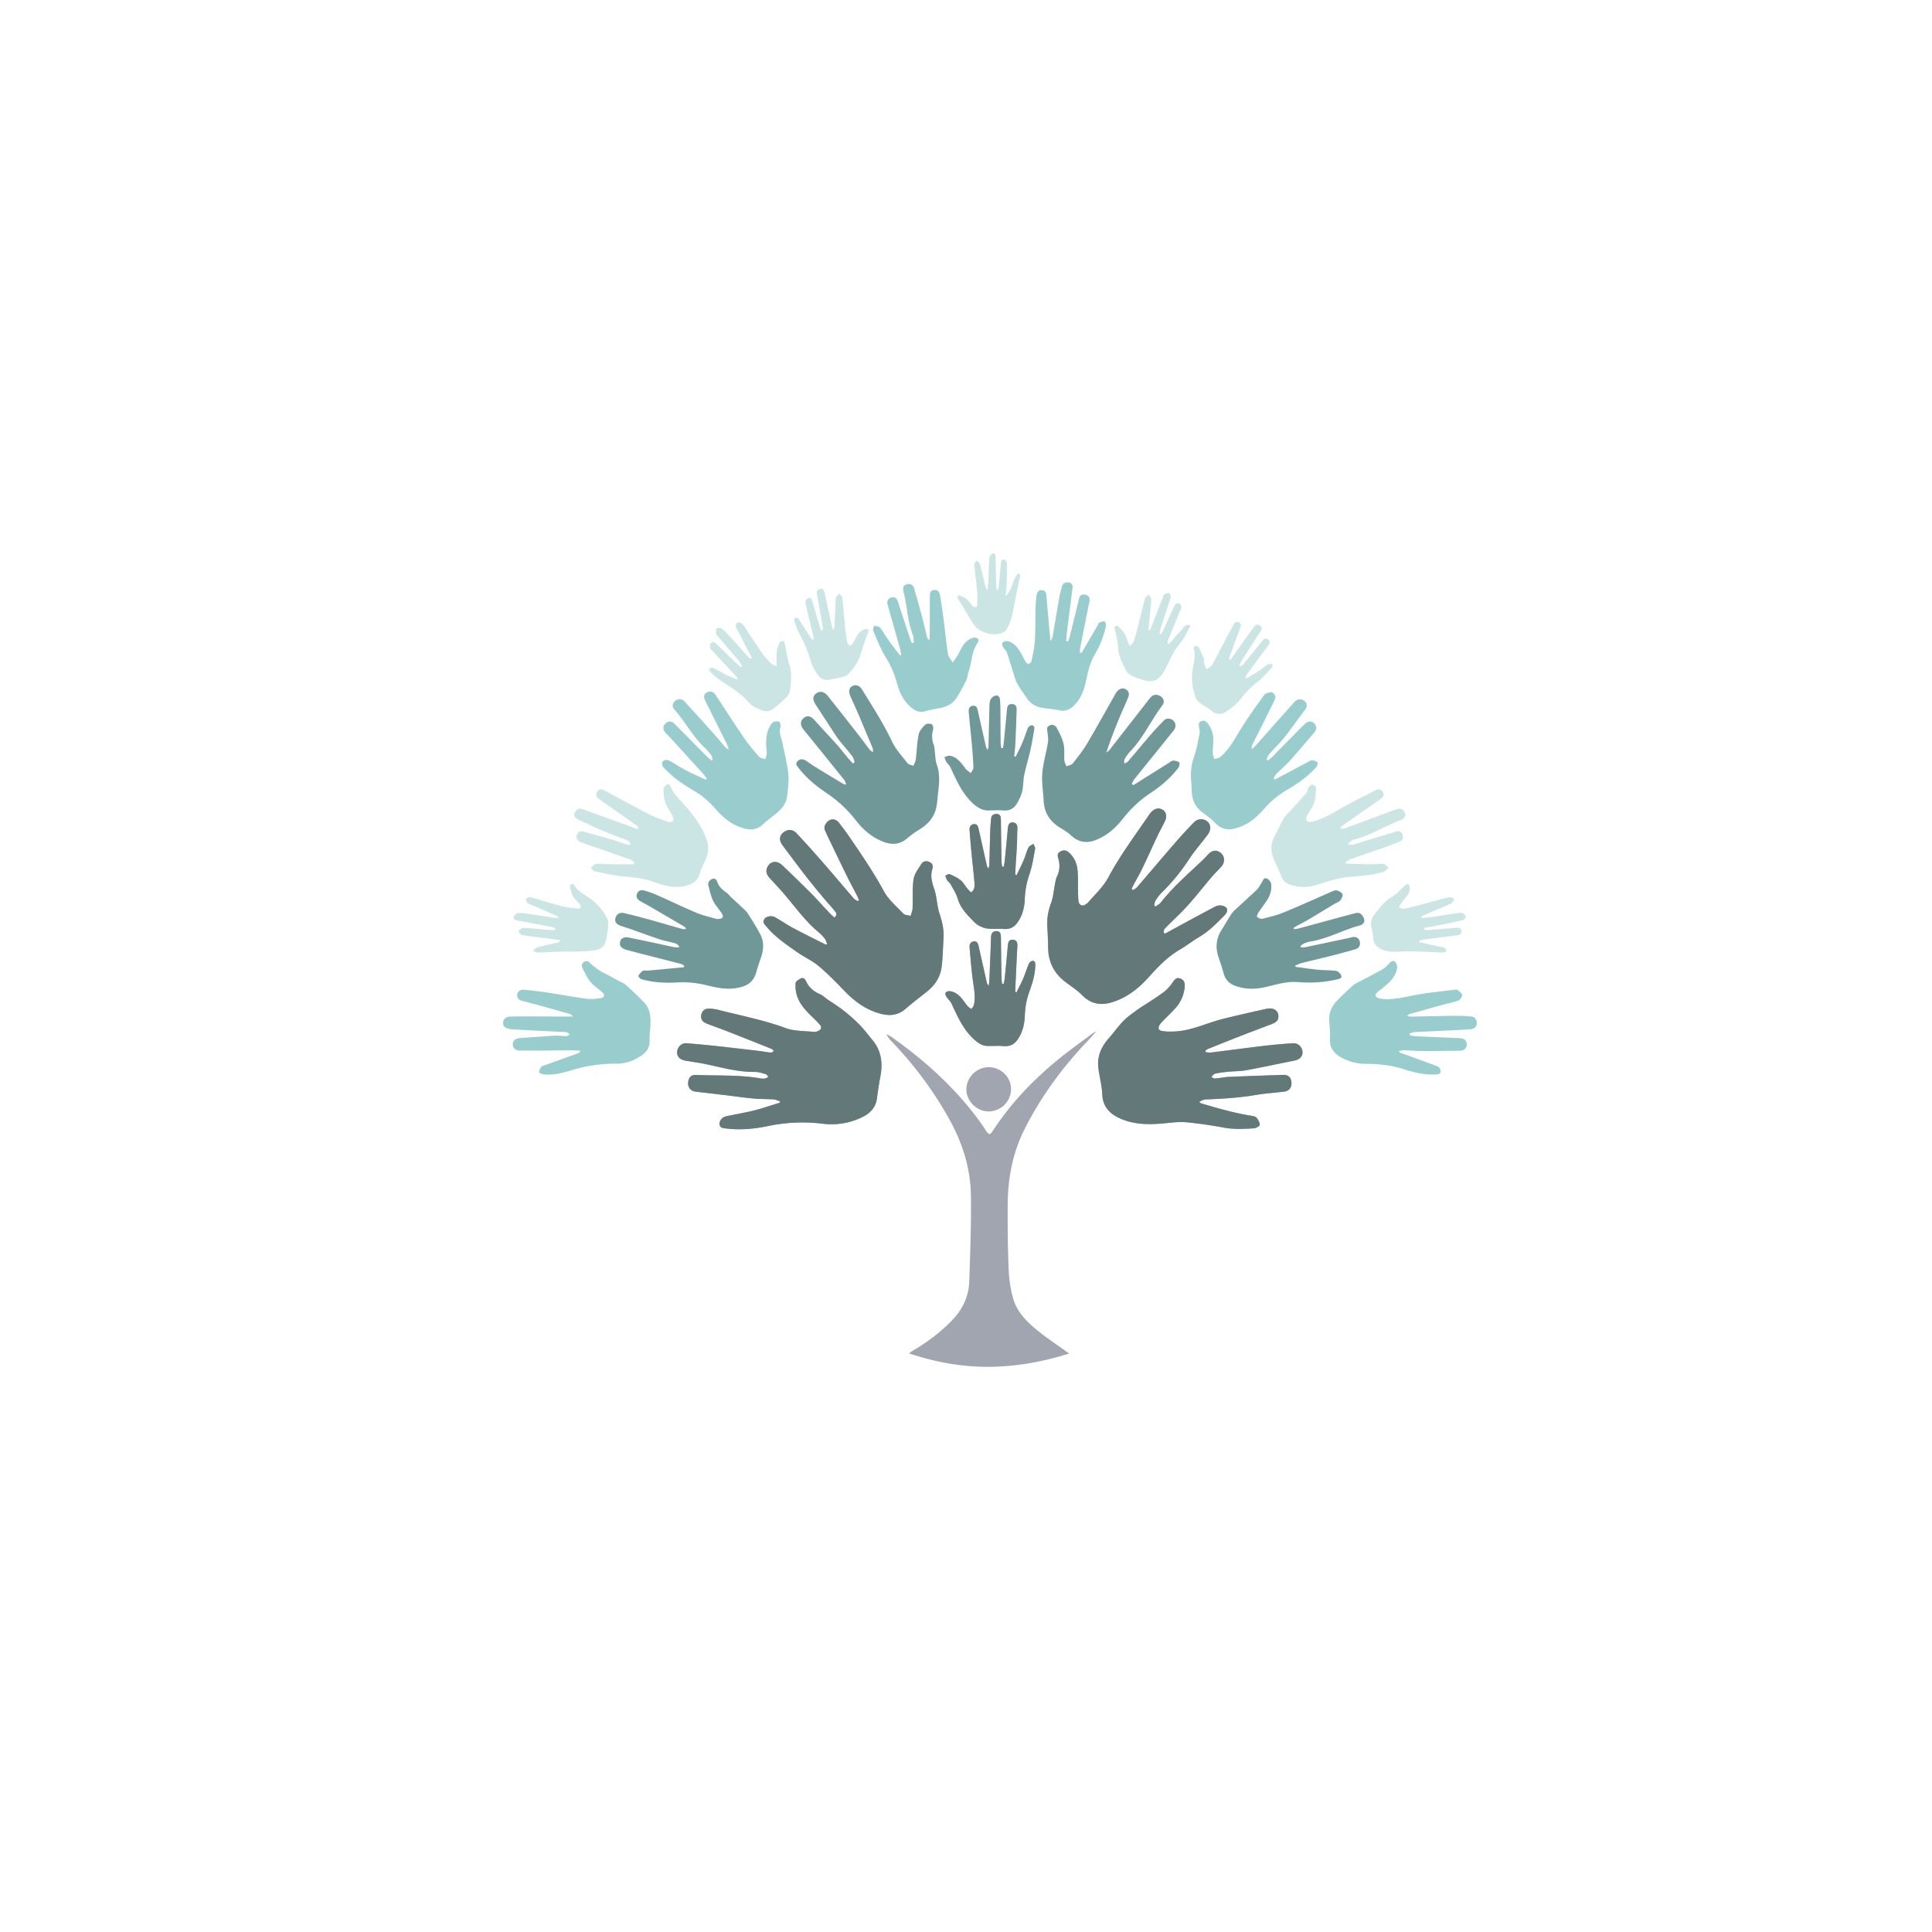 <svg xmlns="http://www.w3.org/2000/svg" width="192" height="192" fill="none">
  <rect width="100%" height="100%" fill="#fff" />
  <path fill="#A0A5AF" fill-rule="evenodd"
    d="M108.697 102.783c-.198.225-.396.45-.603.665-2.505 2.613-4.618 5.498-6.257 8.733-1.205 2.377-1.674 4.906-1.693 7.531-.015 2.142.003 4.286.097 6.425.044 1.017.184 2.059.483 3.028.408 1.318 1.409 2.274 2.461 3.119.673.54 1.382 1.038 2.1 1.542.322.226.645.453.968.686-2.555.803-5.187 1.296-7.9 1.32-2.724.025-5.365-.449-8.026-1.336l.143-.102a2.86 2.86 0 0 1 .223-.151c1.411-.827 2.708-1.794 3.86-2.964 1.098-1.114 1.724-2.424 1.773-3.968l.031-.945c.084-2.539.168-5.08.129-7.618-.043-2.82-.936-5.433-2.345-7.878a37.333 37.333 0 0 0-5.443-7.28 3.88 3.88 0 0 1-.618-.802c.047.022.096.042.145.062.103.042.207.085.296.148 1.857 1.31 3.625 2.727 5.25 4.321 1.586 1.553 3.027 3.221 4.24 5.08.261.398.382.4.641.001 1.823-2.804 4.116-5.18 6.707-7.274.743-.6 1.514-1.167 2.284-1.733.298-.22.597-.44.894-.661.092-.068.194-.123.295-.177.043-.023.086-.045.128-.069l-.263.297Zm-8.22 5.461c-.006 1.223-1.017 2.215-2.252 2.21-1.146-.004-2.171-1.013-2.188-2.151-.018-1.212 1.004-2.248 2.217-2.247 1.225 0 2.228.987 2.223 2.188Z"
    clip-rule="evenodd" />
  <path fill="#56595B" fill-rule="evenodd"
    d="M102.428 95.562c-.107.07-.184.212-.234.336-.184.461-.333.937-.529 1.392-.195.453-.43.888-.648 1.33a6.14 6.14 0 0 0-.114-.033c0-.135-.006-.27.001-.405.064-1.38.126-2.762.2-4.142.019-.34-.048-.616-.433-.652-.372-.034-.48.223-.509.543-.101 1.105-.206 2.21-.315 3.315-.018.18-.07.356-.106.533l-.154-.01c-.02-.185-.056-.369-.059-.553a709.291 709.291 0 0 1-.058-4.1c-.004-.318-.081-.591-.46-.582-.359.01-.51.233-.521.594-.048 1.44-.11 2.879-.17 4.317-.006.142-.032.283-.064.546-.108-.176-.162-.228-.175-.29-.279-1.228-.553-2.459-.828-3.689-.061-.272-.172-.51-.506-.453-.308.051-.414.305-.391.577.092 1.078.176 2.158.318 3.23.11.833.298 1.657.113 2.497-.032.149-.158.278-.241.416-.13-.098-.282-.177-.386-.297-.23-.27-.42-.576-.657-.84-.32-.357-.708-.63-1.211-.642-.116-.003-.307.096-.333.185-.033.116.041.285.116.401.143.22.364.398.474.63.605 1.27 1.151 2.57 2.222 3.549.386.353.791.664 1.339.679.541.015 1.087-.034 1.625.016.669.061 1.117-.208 1.465-.749.455-.708.621-1.492.647-2.312.028-.817.177-1.6.459-2.372.316-.865.58-1.753.585-2.69.002-.315-.205-.443-.462-.275Zm-7.965-7.7c.256.474.565.938.712 1.447.285.987.997 1.653 1.662 2.341.294.305.757.527 1.179.612.533.108 1.105.003 1.655.056.598.057 1.056-.11 1.415-.596.539-.73.729-1.565.76-2.445.031-.845.203-1.647.477-2.453.272-.798.393-1.648.547-2.481.027-.147-.111-.324-.174-.487-.166.122-.406.21-.488.375-.194.392-.294.828-.467 1.231-.22.51-.473 1.004-.712 1.505a3.156 3.156 0 0 0-.125-.028c0-.132-.008-.265 0-.396.053-.882.116-1.762.161-2.643.026-.499.007-1 .043-1.498.024-.349-.064-.622-.428-.666-.354-.042-.487.208-.517.537-.1 1.105-.206 2.21-.317 3.315-.019.183-.067.364-.1.545a11.023 11.023 0 0 1-.156-.006c-.022-.18-.057-.36-.061-.542a995.075 995.075 0 0 1-.065-4.226c-.004-.294-.162-.474-.438-.475-.275-.002-.499.139-.527.451-.038.398-.076.796-.09 1.193-.036 1.141-.058 2.283-.09 3.424-.004.09-.042.18-.094.39-.09-.18-.134-.237-.149-.3-.277-1.23-.552-2.46-.827-3.69-.056-.253-.164-.485-.467-.452-.33.037-.447.298-.427.591.063.881.143 1.761.227 2.64.085.889.2 1.776.263 2.667.023.31.01.66-.362.885-.13-.141-.26-.27-.373-.41-.216-.265-.382-.588-.642-.794-.323-.257-.71-.443-1.093-.608-.103-.045-.287.097-.435.152.063.155.105.323.192.462.089.14.253.234.33.378Zm-9.05 13.967a16.525 16.525 0 0 0-1.59-1.41c-.511-.403-1.072-.742-1.609-1.113-.235-.162-.442-.383-.698-.49-.635-.266-1.117-.665-1.407-1.295-.1-.216-.274-.418-.535-.281-.203.104-.493.29-.506.46-.034.408.008.848.132 1.24.301.957 1.016 1.631 1.714 2.309.204.197.407.4.585.62.205.256.084.458-.174.578a.9.9 0 0 1-.453.1c-.933-.102-1.927-.058-2.785-.374-2.2-.81-4.487-1.248-6.742-1.823a4.28 4.28 0 0 0-.845-.114c-.4-.018-.695.165-.799.563-.103.394.064.73.474.897.724.293 1.465.544 2.192.829a515.15 515.15 0 0 1 4.312 1.712c.09.037.153.143.229.216-.102.054-.21.16-.305.151-.383-.034-.76-.113-1.142-.158-1.33-.158-2.66-.317-3.993-.461a109.726 109.726 0 0 0-3.237-.309c-.495-.038-.898.36-.94.854-.036.43.264.775.77.865.757.135 1.52.233 2.271.397 1.543.336 3.07.754 4.672.733.362-.004.73.119 1.084.221.11.031.188.183.28.28-.116.053-.227.132-.348.154a1.257 1.257 0 0 1-.428-.006c-2.137-.381-4.303-.252-6.456-.349-.424-.019-.686.249-.741.67-.073.566.218.934.787.999.92.106 1.841.214 2.762.324.99.119 1.977.262 2.97.355.654.062 1.316.039 1.972.085.214.015.424.13.636.2l-.059.137c-.836.256-1.664.546-2.512.758-.937.234-1.894.389-2.837.596-.359.079-.65.473-.61.777.057.412.405.39.691.425 1.388.171 2.783.033 4.125-.243a16.578 16.578 0 0 1 5.439-.233 6.992 6.992 0 0 0 3.682-.537c.896-.385 1.577-.956 1.713-2.002.093-.718.199-1.435.335-2.145.253-1.323.111-2.55-.778-3.623-.427-.518-.83-1.061-1.297-1.539Zm43.065 1.849c-.94.062-1.879.141-2.814.252-1.783.21-3.561.451-5.344.67-.164.021-.337-.026-.507-.041-.004-.051-.007-.101-.012-.151.077-.055.147-.126.232-.16 1.119-.45 2.239-.9 3.362-1.338.98-.382 1.967-.746 2.948-1.124.337-.131.668-.276.7-.714.045-.615-.448-.978-1.184-.816-1.429.313-2.856.639-4.277.989-1.625.4-3.148 1.191-4.857 1.262-.421.018-.856.024-1.267-.055-.347-.067-.403-.317-.208-.614.078-.118.175-.227.274-.328.437-.451.895-.882 1.313-1.349.539-.6.832-1.325.901-2.125.029-.338-.068-.663-.445-.793-.402-.138-.575.123-.776.414a3.924 3.924 0 0 1-.781.866c-.489.387-1.023.716-1.543 1.064-.401.268-.822.509-1.211.794-.467.344-.951.681-1.352 1.094-.517.531-.944 1.148-1.437 1.703-.746.839-1.169 1.794-1.042 2.925.098.873.352 1.735.386 2.607.053 1.345.806 2.045 1.952 2.515 1.429.584 2.899.539 4.388.393.667-.064 1.348-.152 2.009-.089 1.26.121 2.516.306 3.76.535.984.182 1.962.13 2.941.07.218-.013.574-.191.598-.337.036-.213-.139-.491-.287-.695-.084-.117-.29-.178-.451-.203-1.689-.262-3.327-.732-4.963-1.214-.087-.026-.17-.066-.255-.099l-.016-.113c.186-.073.371-.203.56-.21 1.655-.065 3.305-.155 4.944-.433.956-.163 1.927-.228 2.89-.344.503-.06.769-.402.736-.92-.031-.482-.318-.761-.806-.745-1.814.06-3.629.121-5.443.201-.439.02-.874.125-1.313.158-.133.011-.273-.084-.408-.131.12-.118.224-.31.365-.343.428-.098.87-.152 1.309-.196.597-.06 1.205-.043 1.792-.15 1.608-.296 3.206-.641 4.809-.962.536-.107.836-.438.788-.889-.054-.498-.441-.865-.958-.831Zm-17.952-4.08c1.504-.461 2.66-1.402 3.681-2.542.917-1.024 1.868-2.003 3.077-2.703.638-.37 1.22-.84 1.857-1.214.988-.578 1.775-1.379 2.56-2.187.42-.433.319-.831-.267-.956a1.098 1.098 0 0 0-.685.105c-1.659.877-3.305 1.778-4.955 2.67-.019.01-.054-.01-.098-.018-.148-.318.097-.5.273-.68.687-.706 1.421-1.37 2.078-2.101.812-.903 1.557-1.863 2.344-2.788.313-.37.668-.704.991-1.066.372-.416.344-1-.045-1.338-.409-.354-.862-.306-1.276.134-.196.208-.39.418-.598.615-1.421 1.344-2.903 2.627-4.118 4.175-.126.16-.335.256-.507.382l-.134-.094c.041-.165.043-.354.129-.491.174-.276.367-.55.599-.777a19.378 19.378 0 0 0 2.712-3.3c.571-.884 1.292-1.67 1.91-2.526.15-.206.259-.535.211-.773-.14-.713-1.057-.954-1.585-.422a42.24 42.24 0 0 0-1.861 2.014c-1.292 1.487-2.562 2.993-3.849 4.486-.096.111-.253.172-.38.255a8.971 8.971 0 0 1-.128-.126c.07-.146.134-.294.21-.437.286-.539.597-1.066.862-1.616.516-1.074 1.001-2.162 1.511-3.24.232-.489.5-.96.734-1.448.205-.428.119-.873-.184-1.083-.374-.261-.797-.201-1.156.166a1.48 1.48 0 0 0-.167.196c-1.42 2.082-2.937 4.096-4.13 6.333-.473.886-1.253 1.615-1.924 2.387-.218.25-.59.55-.884.297-.192-.164-.177-.613-.191-.937-.034-.85.026-1.71-.068-2.554a2.6 2.6 0 0 0-.886-1.709c-.258-.221-.544-.219-.834-.051-.281.162-.27.396-.186.668a2.416 2.416 0 0 1-.138 1.824c-.103.212-.138.46-.185.695-.125.626-.159 1.283-.378 1.873-.273.737-.426 1.469-.391 2.247.032.741.078 1.482.086 2.224.014 1.44.591 2.58 1.746 3.443.559.418 1.154.808 1.642 1.3.867.874 1.832 1.038 2.975.688Zm-17.168-8.84c.256.784.454 1.555.41 2.378-.054.969-.071 1.942-.183 2.904-.116 1.002-.627 1.822-1.412 2.46-.73.593-1.487 1.156-2.197 1.772-.78.676-1.649.705-2.572.444-1.374-.388-2.474-1.198-3.455-2.211-.833-.86-1.67-1.729-2.586-2.496-.66-.552-1.477-.912-2.184-1.414-1.046-.741-2.12-1.455-2.957-2.45-.202-.24-.484-.45-.263-.807.179-.291.75-.375 1.09-.173.613.364 1.208.76 1.836 1.095 1.051.56 2.122 1.082 3.185 1.62l.127-.058c-.067-.169-.101-.362-.206-.503a3.56 3.56 0 0 0-.585-.626c-1.405-1.156-2.434-2.647-3.614-4.003-.43-.495-.887-.97-1.325-1.459-.29-.322-.407-.688-.187-1.093.187-.345.49-.537.884-.467.194.036.401.15.546.287a152.2 152.2 0 0 1 2.888 2.81c.613.617 1.186 1.273 1.783 1.907.17.181.358.345.534.512.31-.242.199-.463.056-.638-.388-.474-.806-.924-1.197-1.395a84.088 84.088 0 0 1-1.723-2.124c-.708-.912-1.394-1.842-2.09-2.764-.068-.091-.137-.183-.204-.275-.336-.466-.32-.896.045-1.221.414-.37.965-.385 1.346.023.858.92 1.702 1.852 2.529 2.799 1.07 1.227 2.116 2.475 3.18 3.707.099.113.258.173.389.258l.117-.094c-.058-.143-.105-.29-.176-.427-.336-.656-.692-1.304-1.017-1.966a356.326 356.326 0 0 1-2.038-4.224c-.107-.225-.24-.507-.186-.718.061-.24.279-.508.502-.622.304-.155.664-.062.892.22.367.455.718.925 1.048 1.407 1.205 1.764 2.412 3.52 3.434 5.407.463.853 1.263 1.533 1.951 2.252.153.16.478.156.724.228.067-.25.184-.496.195-.746.04-.964-.042-1.942.098-2.888.08-.539.469-1.047.78-1.53.164-.255.46-.346.798-.19.338.16.378.413.285.708-.23.724-.012 1.371.215 2.06.245.748.246 1.576.49 2.325Z"
    clip-rule="evenodd" />
  <path fill="#719898" fill-opacity=".5" fill-rule="evenodd"
    d="M102.428 95.562c-.107.07-.184.212-.234.336-.184.461-.333.937-.529 1.392-.195.453-.43.888-.648 1.33a6.14 6.14 0 0 0-.114-.033c0-.135-.006-.27.001-.405.064-1.38.126-2.762.2-4.142.019-.34-.048-.616-.433-.652-.372-.034-.48.223-.509.543-.101 1.105-.206 2.21-.315 3.315-.018.18-.07.356-.106.533l-.154-.01c-.02-.185-.056-.369-.059-.553a709.291 709.291 0 0 1-.058-4.1c-.004-.318-.081-.591-.46-.582-.359.01-.51.233-.521.594-.048 1.44-.11 2.879-.17 4.317-.006.142-.032.283-.064.546-.108-.176-.162-.228-.175-.29-.279-1.228-.553-2.459-.828-3.689-.061-.272-.172-.51-.506-.453-.308.051-.414.305-.391.577.092 1.078.176 2.158.318 3.23.11.833.298 1.657.113 2.497-.032.149-.158.278-.241.416-.13-.098-.282-.177-.386-.297-.23-.27-.42-.576-.657-.84-.32-.357-.708-.63-1.211-.642-.116-.003-.307.096-.333.185-.033.116.041.285.116.401.143.22.364.398.474.63.605 1.27 1.151 2.57 2.222 3.549.386.353.791.664 1.339.679.541.015 1.087-.034 1.625.016.669.061 1.117-.208 1.465-.749.455-.708.621-1.492.647-2.312.028-.817.177-1.6.459-2.372.316-.865.58-1.753.585-2.69.002-.315-.205-.443-.462-.275Zm-7.965-7.7c.256.474.565.938.712 1.447.285.987.997 1.653 1.662 2.341.294.305.757.527 1.179.612.533.108 1.105.003 1.655.056.598.057 1.056-.11 1.415-.596.539-.73.729-1.565.76-2.445.031-.845.203-1.647.477-2.453.272-.798.393-1.648.547-2.481.027-.147-.111-.324-.174-.487-.166.122-.406.21-.488.375-.194.392-.294.828-.467 1.231-.22.51-.473 1.004-.712 1.505a3.156 3.156 0 0 0-.125-.028c0-.132-.008-.265 0-.396.053-.882.116-1.762.161-2.643.026-.499.007-1 .043-1.498.024-.349-.064-.622-.428-.666-.354-.042-.487.208-.517.537-.1 1.105-.206 2.21-.317 3.315-.019.183-.067.364-.1.545a11.023 11.023 0 0 1-.156-.006c-.022-.18-.057-.36-.061-.542a995.075 995.075 0 0 1-.065-4.226c-.004-.294-.162-.474-.438-.475-.275-.002-.499.139-.527.451-.038.398-.076.796-.09 1.193-.036 1.141-.058 2.283-.09 3.424-.004.09-.042.18-.094.39-.09-.18-.134-.237-.149-.3-.277-1.23-.552-2.46-.827-3.69-.056-.253-.164-.485-.467-.452-.33.037-.447.298-.427.591.063.881.143 1.761.227 2.64.085.889.2 1.776.263 2.667.023.31.01.66-.362.885-.13-.141-.26-.27-.373-.41-.216-.265-.382-.588-.642-.794-.323-.257-.71-.443-1.093-.608-.103-.045-.287.097-.435.152.063.155.105.323.192.462.089.14.253.234.33.378Zm-9.05 13.967a16.525 16.525 0 0 0-1.59-1.41c-.511-.403-1.072-.742-1.609-1.113-.235-.162-.442-.383-.698-.49-.635-.266-1.117-.665-1.407-1.295-.1-.216-.274-.418-.535-.281-.203.104-.493.29-.506.46-.034.408.008.848.132 1.24.301.957 1.016 1.631 1.714 2.309.204.197.407.4.585.62.205.256.084.458-.174.578a.9.9 0 0 1-.453.1c-.933-.102-1.927-.058-2.785-.374-2.2-.81-4.487-1.248-6.742-1.823a4.28 4.28 0 0 0-.845-.114c-.4-.018-.695.165-.799.563-.103.394.064.73.474.897.724.293 1.465.544 2.192.829a515.15 515.15 0 0 1 4.312 1.712c.09.037.153.143.229.216-.102.054-.21.16-.305.151-.383-.034-.76-.113-1.142-.158-1.33-.158-2.66-.317-3.993-.461a109.726 109.726 0 0 0-3.237-.309c-.495-.038-.898.36-.94.854-.036.43.264.775.77.865.757.135 1.52.233 2.271.397 1.543.336 3.07.754 4.672.733.362-.004.73.119 1.084.221.11.031.188.183.28.28-.116.053-.227.132-.348.154a1.257 1.257 0 0 1-.428-.006c-2.137-.381-4.303-.252-6.456-.349-.424-.019-.686.249-.741.67-.073.566.218.934.787.999.92.106 1.841.214 2.762.324.99.119 1.977.262 2.97.355.654.062 1.316.039 1.972.085.214.015.424.13.636.2l-.059.137c-.836.256-1.664.546-2.512.758-.937.234-1.894.389-2.837.596-.359.079-.65.473-.61.777.057.412.405.39.691.425 1.388.171 2.783.033 4.125-.243a16.578 16.578 0 0 1 5.439-.233 6.992 6.992 0 0 0 3.682-.537c.896-.385 1.577-.956 1.713-2.002.093-.718.199-1.435.335-2.145.253-1.323.111-2.55-.778-3.623-.427-.518-.83-1.061-1.297-1.539Zm43.065 1.849c-.94.062-1.879.141-2.814.252-1.783.21-3.561.451-5.344.67-.164.021-.337-.026-.507-.041-.004-.051-.007-.101-.012-.151.077-.055.147-.126.232-.16 1.119-.45 2.239-.9 3.362-1.338.98-.382 1.967-.746 2.948-1.124.337-.131.668-.276.7-.714.045-.615-.448-.978-1.184-.816-1.429.313-2.856.639-4.277.989-1.625.4-3.148 1.191-4.857 1.262-.421.018-.856.024-1.267-.055-.347-.067-.403-.317-.208-.614.078-.118.175-.227.274-.328.437-.451.895-.882 1.313-1.349.539-.6.832-1.325.901-2.125.029-.338-.068-.663-.445-.793-.402-.138-.575.123-.776.414a3.924 3.924 0 0 1-.781.866c-.489.387-1.023.716-1.543 1.064-.401.268-.822.509-1.211.794-.467.344-.951.681-1.352 1.094-.517.531-.944 1.148-1.437 1.703-.746.839-1.169 1.794-1.042 2.925.098.873.352 1.735.386 2.607.053 1.345.806 2.045 1.952 2.515 1.429.584 2.899.539 4.388.393.667-.064 1.348-.152 2.009-.089 1.26.121 2.516.306 3.76.535.984.182 1.962.13 2.941.07.218-.013.574-.191.598-.337.036-.213-.139-.491-.287-.695-.084-.117-.29-.178-.451-.203-1.689-.262-3.327-.732-4.963-1.214-.087-.026-.17-.066-.255-.099l-.016-.113c.186-.073.371-.203.56-.21 1.655-.065 3.305-.155 4.944-.433.956-.163 1.927-.228 2.89-.344.503-.06.769-.402.736-.92-.031-.482-.318-.761-.806-.745-1.814.06-3.629.121-5.443.201-.439.02-.874.125-1.313.158-.133.011-.273-.084-.408-.131.12-.118.224-.31.365-.343.428-.098.87-.152 1.309-.196.597-.06 1.205-.043 1.792-.15 1.608-.296 3.206-.641 4.809-.962.536-.107.836-.438.788-.889-.054-.498-.441-.865-.958-.831Zm-17.952-4.08c1.504-.461 2.66-1.402 3.681-2.542.917-1.024 1.868-2.003 3.077-2.703.638-.37 1.22-.84 1.857-1.214.988-.578 1.775-1.379 2.56-2.187.42-.433.319-.831-.267-.956a1.098 1.098 0 0 0-.685.105c-1.659.877-3.305 1.778-4.955 2.67-.019.01-.054-.01-.098-.018-.148-.318.097-.5.273-.68.687-.706 1.421-1.37 2.078-2.101.812-.903 1.557-1.863 2.344-2.788.313-.37.668-.704.991-1.066.372-.416.344-1-.045-1.338-.409-.354-.862-.306-1.276.134-.196.208-.39.418-.598.615-1.421 1.344-2.903 2.627-4.118 4.175-.126.16-.335.256-.507.382l-.134-.094c.041-.165.043-.354.129-.491.174-.276.367-.55.599-.777a19.378 19.378 0 0 0 2.712-3.3c.571-.884 1.292-1.67 1.91-2.526.15-.206.259-.535.211-.773-.14-.713-1.057-.954-1.585-.422a42.24 42.24 0 0 0-1.861 2.014c-1.292 1.487-2.562 2.993-3.849 4.486-.096.111-.253.172-.38.255a8.971 8.971 0 0 1-.128-.126c.07-.146.134-.294.21-.437.286-.539.597-1.066.862-1.616.516-1.074 1.001-2.162 1.511-3.24.232-.489.5-.96.734-1.448.205-.428.119-.873-.184-1.083-.374-.261-.797-.201-1.156.166a1.48 1.48 0 0 0-.167.196c-1.42 2.082-2.937 4.096-4.13 6.333-.473.886-1.253 1.615-1.924 2.387-.218.25-.59.55-.884.297-.192-.164-.177-.613-.191-.937-.034-.85.026-1.71-.068-2.554a2.6 2.6 0 0 0-.886-1.709c-.258-.221-.544-.219-.834-.051-.281.162-.27.396-.186.668a2.416 2.416 0 0 1-.138 1.824c-.103.212-.138.46-.185.695-.125.626-.159 1.283-.378 1.873-.273.737-.426 1.469-.391 2.247.032.741.078 1.482.086 2.224.014 1.44.591 2.58 1.746 3.443.559.418 1.154.808 1.642 1.3.867.874 1.832 1.038 2.975.688Zm-17.168-8.84c.256.784.454 1.555.41 2.378-.054.969-.071 1.942-.183 2.904-.116 1.002-.627 1.822-1.412 2.46-.73.593-1.487 1.156-2.197 1.772-.78.676-1.649.705-2.572.444-1.374-.388-2.474-1.198-3.455-2.211-.833-.86-1.67-1.729-2.586-2.496-.66-.552-1.477-.912-2.184-1.414-1.046-.741-2.12-1.455-2.957-2.45-.202-.24-.484-.45-.263-.807.179-.291.75-.375 1.09-.173.613.364 1.208.76 1.836 1.095 1.051.56 2.122 1.082 3.185 1.62l.127-.058c-.067-.169-.101-.362-.206-.503a3.56 3.56 0 0 0-.585-.626c-1.405-1.156-2.434-2.647-3.614-4.003-.43-.495-.887-.97-1.325-1.459-.29-.322-.407-.688-.187-1.093.187-.345.49-.537.884-.467.194.036.401.15.546.287a152.2 152.2 0 0 1 2.888 2.81c.613.617 1.186 1.273 1.783 1.907.17.181.358.345.534.512.31-.242.199-.463.056-.638-.388-.474-.806-.924-1.197-1.395a84.088 84.088 0 0 1-1.723-2.124c-.708-.912-1.394-1.842-2.09-2.764-.068-.091-.137-.183-.204-.275-.336-.466-.32-.896.045-1.221.414-.37.965-.385 1.346.023.858.92 1.702 1.852 2.529 2.799 1.07 1.227 2.116 2.475 3.18 3.707.099.113.258.173.389.258l.117-.094c-.058-.143-.105-.29-.176-.427-.336-.656-.692-1.304-1.017-1.966a356.326 356.326 0 0 1-2.038-4.224c-.107-.225-.24-.507-.186-.718.061-.24.279-.508.502-.622.304-.155.664-.062.892.22.367.455.718.925 1.048 1.407 1.205 1.764 2.412 3.52 3.434 5.407.463.853 1.263 1.533 1.951 2.252.153.16.478.156.724.228.067-.25.184-.496.195-.746.04-.964-.042-1.942.098-2.888.08-.539.469-1.047.78-1.53.164-.255.46-.346.798-.19.338.16.378.413.285.708-.23.724-.012 1.371.215 2.06.245.748.246 1.576.49 2.325Z"
    clip-rule="evenodd" />
  <path fill="#719898" fill-rule="evenodd"
    d="M99.504 74.34c-.021-.171-.059-.343-.06-.515-.014-1.166-.016-2.334-.027-3.5a11.437 11.437 0 0 0-.036-.77c-.022-.285-.186-.498-.465-.425-.194.052-.428.243-.492.425-.102.287-.093.618-.102.93-.035 1.213-.057 2.426-.088 3.64-.003.1-.035.2-.075.41-.095-.17-.152-.231-.168-.302-.278-1.218-.551-2.436-.826-3.654-.061-.274-.181-.5-.516-.436-.313.059-.405.308-.38.58.095 1.093.218 2.183.315 3.275.068.763.13 1.527.15 2.292.004.18-.17.363-.261.545-.157-.126-.318-.245-.467-.379-.062-.055-.094-.143-.147-.21-.401-.5-.786-1.036-1.478-1.145-.164-.026-.35.09-.525.14.06.158.098.327.185.467.117.189.312.336.404.534.594 1.275 1.14 2.57 2.202 3.563.468.438.96.754 1.625.738.486-.013.976-.038 1.459 0 .623.048 1.062-.216 1.35-.723.209-.366.407-.76.5-1.166.123-.537.097-1.106.209-1.647.169-.817.42-1.617.603-2.431.161-.718.283-1.445.403-2.171.016-.096-.06-.268-.138-.304-.093-.042-.259-.006-.351.057-.095.065-.159.195-.204.31-.174.45-.319.912-.509 1.355-.2.468-.439.92-.661 1.377l-.142-.042c.04-.416.096-.833.115-1.25.052-1.14.094-2.28.127-3.42.007-.285-.12-.503-.446-.52-.315-.018-.477.148-.506.453-.108 1.12-.212 2.24-.323 3.36-.018.187-.057.373-.086.56h-.168ZM67.96 96.123c-1.19.112-2.38.227-3.571.336-.17.015-.381-.054-.506.023-.184.113-.333.31-.435.503-.025.048.17.288.298.325 1.15.331 2.346.389 3.52.328a9.652 9.652 0 0 1 2.839.248c.997.245 1.984.478 3.037.314 1.159-.18 1.752-.62 2.035-1.645.125-.45.278-.894.43-1.336.282-.81.353-1.626-.066-2.403a28.496 28.496 0 0 0-1.238-2.05c-.168-.258-.424-.46-.65-.677-.318-.305-.648-.597-.969-.898-.167-.157-.303-.352-.488-.48-.432-.302-.794-.637-.95-1.168-.03-.106-.229-.247-.332-.233a.757.757 0 0 0-.434.26.52.52 0 0 0-.084.406c.132.517.239 1.052.467 1.527.217.455.585.837.864 1.266.218.335.1.533-.302.555-.086.005-.177.015-.257-.008-.654-.194-1.329-.34-1.954-.604-1.325-.557-2.62-1.184-3.936-1.765a8.551 8.551 0 0 0-1.284-.454c-.294-.077-.578.014-.695.349-.117.333.058.547.323.704.32.189.65.359.97.546 1.146.666 2.29 1.335 3.433 2.009.06.035.091.117.172.225-.17 0-.284.024-.384-.004-1.136-.319-2.269-.653-3.406-.968a73.611 73.611 0 0 0-2.355-.608c-.438-.106-.771.083-.88.46-.11.376.051.635.507.797.32.114.65.208.971.32.966.34 1.925.701 2.897 1.022.512.168 1.05.256 1.569.407.144.042.261.179.39.272l-.066.135c-.15-.01-.305-.004-.452-.034-1.543-.327-3.083-.673-4.631-.977-.197-.04-.512.06-.63.209-.121.154-.16.498-.066.661.109.188.39.324.62.385 1.8.476 3.606.927 5.409 1.394.115.03.213.127.32.194l-.05.132Zm61.28-2.087c.082-.076.152-.18.247-.222.222-.097.449-.202.684-.238 1.739-.262 3.272-1.15 4.948-1.601.288-.078.515-.288.459-.586a1.07 1.07 0 0 0-.394-.603c-.127-.094-.39-.065-.572-.017-1.869.497-3.734 1.01-5.601 1.513-.132.037-.274.038-.412.056l-.042-.127c.11-.067.217-.138.33-.2.363-.198.734-.383 1.09-.593.884-.523 1.761-1.059 2.641-1.588.195-.117.44-.192.579-.356.136-.162.269-.445.213-.614-.055-.167-.332-.293-.538-.365-.126-.045-.312.019-.451.08-1.607.696-3.199 1.426-4.818 2.092-.691.285-1.432.46-2.16.642-.153.038-.384-.08-.516-.196-.048-.042.059-.31.146-.443.266-.403.568-.783.833-1.188.329-.503.497-1.07.414-1.665-.026-.189-.231-.423-.414-.504-.298-.132-.386.165-.509.375-.154.265-.306.547-.523.755-.738.711-1.511 1.386-2.256 2.089-.164.153-.284.357-.405.55-.279.447-.54.906-.824 1.35-.555.871-.61 1.784-.28 2.743.181.522.35 1.049.502 1.58.169.594.529.988 1.11 1.205 1.056.395 2.12.365 3.198.1.995-.244 1.986-.544 3.032-.461 1.316.105 2.619.04 3.908-.262.229-.053.524-.094.427-.389-.064-.194-.313-.43-.506-.46-.577-.085-1.171-.054-1.753-.111-.759-.076-1.514-.192-2.271-.291-.016-.042-.031-.084-.048-.125.214-.085.42-.194.64-.25 1.061-.268 2.127-.516 3.187-.784a60.95 60.95 0 0 0 2.139-.586c.406-.119.556-.41.45-.788-.098-.348-.369-.495-.773-.414-.097.02-.192.052-.288.073-1.447.308-2.893.616-4.339.919-.136.028-.278.019-.417.026l-.067-.12Zm-16.769-16.143c.089-.158.16-.33.272-.471 1.295-1.612 2.597-3.219 3.895-4.83.261-.322.234-.742-.051-.997-.252-.225-.672-.247-.898-.016-.438.449-.875.902-1.287 1.376-.783.907-1.544 1.833-2.326 2.742-.078.091-.23.121-.349.18.006-.141-.034-.309.028-.417a3.88 3.88 0 0 1 .547-.764c1.314-1.36 2.082-3.096 3.204-4.59.312-.413.082-.88-.42-1.026-.379-.11-.634.074-.848.348-1.316 1.688-2.628 3.38-3.947 5.065-.092.118-.231.2-.347.298a50.142 50.142 0 0 1 1.256-3.352c.291-.711.621-1.406.911-2.118.125-.309.116-.625-.229-.816-.328-.18-.606-.065-.846.183a1.03 1.03 0 0 0-.15.207c-.95 1.673-1.877 3.359-2.859 5.013-.411.693-.919 1.333-1.425 1.966-.127.157-.413.188-.627.276-.069-.202-.181-.401-.198-.608-.042-.538.039-1.098-.081-1.614-.13-.552-.4-1.08-.673-1.586-.131-.243-.403-.401-.736-.233-.342.173-.206.447-.183.709.029.317.093.645.042.952-.173 1.033-.48 2.05-.563 3.089-.074.91.091 1.84.139 2.761.061 1.165.624 2.013 1.602 2.621.387.24.789.476 1.118.784.806.755 1.667.808 2.643.38 1.027-.45 1.821-1.17 2.499-2.033.775-.984 1.653-1.83 2.71-2.53 1.042-.692 2.018-1.501 2.788-2.509.109-.142.185-.477.106-.558-.132-.136-.4-.182-.613-.185-.135-.002-.274.135-.407.218l-3.534 2.22-.163-.135Zm-25.722-3.139c0-.18.025-.275-.004-.347a379.26 379.26 0 0 0-1.435-3.418c-.263-.616-.548-1.222-.813-1.837-.195-.452-.11-.807.215-.975.325-.17.707-.061.95.335 1.043 1.7 2.133 3.368 2.99 5.182.37.783.99 1.454 1.533 2.148.119.151.39.184.591.271.08-.213.202-.42.23-.64.105-.828.125-1.672.29-2.487.072-.357.379-.697.654-.97.12-.12.457-.117.64-.04.108.046.19.37.142.529-.16.53-.123 1.022.067 1.535.091.247.078.532.115.799.051.366.044.753.168 1.092.339.922.269 1.85.151 2.788-.062.494-.079.998-.176 1.484-.201 1.017-.838 1.718-1.707 2.248a8.604 8.604 0 0 0-1.18.847c-.717.627-1.49.694-2.352.368-1.133-.43-2.017-1.179-2.749-2.118a12.302 12.302 0 0 0-2.924-2.735c-1.015-.676-1.973-1.462-2.738-2.441-.168-.215-.414-.432-.168-.701.236-.257.553-.274.858-.072.357.237.707.486 1.072.71.898.552 1.802 1.093 2.706 1.635.031.018.082.002.22.002-.08-.177-.116-.336-.208-.452-1.34-1.668-2.686-3.331-4.034-4.993-.338-.416-.344-.837.006-1.132.366-.31.715-.224 1.098.207.712.801 1.455 1.574 2.168 2.374.408.457.78.946 1.173 1.415.148.175.311.337.468.504l.171-.096c-.073-.203-.103-.438-.228-.603-.389-.51-.817-.992-1.222-1.49a7.358 7.358 0 0 1-.453-.621c-.648-.99-1.287-1.986-1.938-2.974-.354-.539-.36-.877.01-1.166.35-.275.792-.212 1.149.233 1.046 1.302 2.073 2.62 3.102 3.935.36.46.7.937 1.057 1.401.064.082.166.134.335.266Z"
    clip-rule="evenodd" />
  <path fill="#99CDCD" fill-rule="evenodd"
    d="M109.246 61.88c-.084.038-.114.189-.171.287l-1.591 2.718a12.454 12.454 0 0 1-.181-.052c.011-.127.01-.256.034-.38.308-1.562.622-3.123.931-4.683.065-.326-.046-.584-.377-.665-.332-.081-.59.023-.661.413-.042.238-.117.47-.174.704-.25 1.021-.496 2.042-.75 3.062-.039.158-.113.309-.169.462l-.179-.04c.023-.294.036-.59.072-.882.181-1.453.372-2.905.553-4.358.036-.283-.04-.525-.365-.578-.339-.056-.594.06-.686.418-.09.344-.191.688-.253 1.037-.236 1.346-.457 2.693-.692 4.04-.015.085-.094.159-.197.324-.138-1.554-.272-2.984-.388-4.415-.025-.308-.065-.592-.427-.637-.39-.048-.529.229-.57.551-.048.381-.082.766-.091 1.15-.028 1.11-.004 2.222-.071 3.33-.041.674-.197 1.344-.333 2.01-.025.119-.194.26-.32.289-.076.016-.222-.154-.29-.268-.205-.342-.365-.71-.584-1.043-.302-.458-.665-.876-1.248-.963a.57.57 0 0 0-.457.183c-.061.08.018.306.088.438.092.173.288.3.35.477.241.697.441 1.407.67 2.109.119.363.221.74.406 1.069.271.484.603.936.92 1.394.347.502.825.834 1.428.943.588.106 1.192.136 1.775.266.602.134 1.064-.054 1.473-.46.619-.615.958-1.373 1.147-2.21.22-.972.395-1.952.91-2.836.524-.9.923-1.862 1.127-2.89.027-.139-.059-.427-.11-.431a1.139 1.139 0 0 0-.549.117ZM62.219 97.897c-.218-.195-.517-.3-.78-.443l-1.125-.609c-.238-.128-.489-.238-.713-.387-.3-.2-.6-.41-.862-.657-.186-.173-.338-.38-.616-.256-.283.126-.363.4-.243.648.239.492.482.999.823 1.419.309.38.76.643 1.13.978.301.271.248.544-.141.605-.461.071-.945.119-1.403.058-1.27-.168-2.531-.408-3.8-.6a44.17 44.17 0 0 0-2.378-.294c-.42-.04-.695.178-.716.511-.022.368.21.53.534.611.47.118.94.236 1.407.365 1.113.306 2.223.617 3.333.934.073.021.128.106.28.237h-1.744c-1.515-.002-3.031-.017-4.547.007-.204.003-.491.153-.586.322-.098.173-.1.545.02.663.18.175.498.265.764.281 1.753.107 3.507.184 5.26.272.072.003.154-.005.212.025.104.057.195.139.29.21-.11.061-.223.172-.335.173-.385.004-.773-.065-1.156-.044-1.169.066-2.336.158-3.504.244-.438.032-.696.303-.66.68.036.371.35.575.772.56.542-.019 1.085.006 1.629.002 1.07-.007 2.143-.027 3.215-.033.35-.002.702.018 1.053.029l.008.143c-.067.043-.13.1-.202.127-1.14.41-2.282.817-3.422 1.225-.08.029-.197.045-.23.103-.097.176-.203.368-.216.56-.004.058.277.18.437.198.973.114 1.917-.136 2.82-.411a14.566 14.566 0 0 1 4.427-.642c.91.007 1.768-.307 2.527-.836.517-.359.799-.826.776-1.48-.015-.439.04-.881.07-1.321.064-.902.036-1.788-.646-2.487a35.588 35.588 0 0 0-1.762-1.69Zm83.973 3.119c-.513-.037-1.029-.076-1.544-.07-1.459.017-2.919.058-4.378.084-.114.003-.23-.027-.43-.054.124-.113.166-.181.221-.196 1.207-.339 2.415-.672 3.623-1.004.426-.117.873-.188 1.273-.362.174-.075.381-.38.351-.538-.037-.195-.296-.359-.482-.507-.062-.05-.196-.022-.295-.01-1.215.154-2.439.269-3.645.482-1.067.19-2.115.483-3.211.452a2.63 2.63 0 0 1-.674-.099c-.335-.1-.389-.323-.138-.565.205-.197.449-.353.666-.537.621-.522 1.207-1.08 1.323-1.93.026-.194-.093-.488-.246-.604-.2-.152-.402.017-.574.209-.213.236-.458.469-.735.622-.845.471-1.715.898-2.568 1.354-.174.093-.33.228-.475.364-.459.432-.919.861-1.357 1.313-.537.555-.853 1.208-.805 2.004.035.597.121 1.199.081 1.791-.062.92.386 1.477 1.134 1.886a5.096 5.096 0 0 0 2.509.628c1.264-.005 2.487.144 3.711.531 1.035.327 2.119.602 3.238.508.131-.012.344-.052.367-.126a.628.628 0 0 0-.049-.474c-.081-.126-.257-.212-.409-.268-1.163-.43-2.329-.849-3.493-1.275-.042-.015-.072-.065-.188-.172.248-.04.407-.089.563-.084.572.019 1.141.081 1.713.084 1.273.003 2.545-.018 3.818-.032.407-.004.678-.254.683-.618.005-.365-.241-.611-.665-.63-1.495-.069-2.991-.127-4.487-.196-.179-.009-.355-.067-.533-.101l-.003-.183c.194-.045.386-.118.582-.128 1.34-.071 2.68-.125 4.02-.191.501-.024 1.001-.045 1.498-.099.35-.039.595-.242.577-.621-.016-.343-.185-.61-.567-.638Zm-68.32-26.62c-.075-.331-.108-.678-.225-.994a1.983 1.983 0 0 1-.084-1.207c.035-.142-.033-.403-.138-.462-.138-.079-.385-.068-.539.005-.15.072-.265.254-.355.412-.472.826-.43 1.718-.332 2.623.025.217-.088.449-.138.674-.216-.082-.502-.102-.636-.255-.525-.598-1.04-1.213-1.489-1.868-.975-1.424-1.902-2.88-2.86-4.315-.204-.305-.538-.346-.842-.185-.306.162-.314.465-.175.748.725 1.47 1.462 2.934 2.19 4.403.063.125.096.264.184.517-.19-.116-.274-.144-.323-.2-.375-.432-.733-.877-1.114-1.303a327.733 327.733 0 0 0-2.962-3.27c-.284-.309-.67-.312-.958-.046-.28.258-.288.577-.05.843 1.102 1.236 1.849 2.754 3.091 3.88.22.2.408.441.58.685.083.116.093.283.135.427a6.19 6.19 0 0 1-.115.066c-.116-.092-.243-.174-.347-.278-1.106-1.113-2.207-2.232-3.315-3.344-.306-.307-.635-.319-.908-.06-.29.273-.292.621.003.944.174.19.362.366.536.556 1.039 1.138 2.076 2.277 3.11 3.419.157.173.297.362.444.544l-.11.13c-.65-.306-1.31-.593-1.946-.925-.545-.283-1.058-.626-1.591-.93-.276-.157-.583-.159-.77.105-.07.1.003.396.11.512.824.903 1.804 1.62 2.856 2.229.853.493 1.604 1.086 2.245 1.831.834.969 1.788 1.775 3.081 2.061.638.141 1.209.022 1.706-.444.374-.35.789-.657 1.19-.976.608-.482 1.128-1.027 1.216-1.842.069-.636.158-1.278.135-1.914-.023-.616-.17-1.228-.277-1.838-.056-.322-.143-.638-.213-.957Zm52.566 1.162c-.135-.016-.294.082-.429.153-1.059.56-2.115 1.128-3.175 1.686-.077.041-.18.032-.271.045a1.28 1.28 0 0 1 .341-.588c.433-.435.907-.832 1.316-1.29.81-.902 1.587-1.835 2.379-2.755.268-.312.271-.665.007-.92-.271-.26-.612-.248-.917.042-.218.207-.429.419-.64.633-.892.904-1.781 1.811-2.675 2.713-.11.11-.247.197-.372.294l-.133-.093c.084-.175.135-.378.258-.52.489-.558 1.031-1.072 1.495-1.649.608-.755 1.161-1.555 1.739-2.335.135-.184.29-.356.405-.552.216-.37.057-.741-.352-.883-.354-.121-.607.031-.831.283-1.29 1.452-2.579 2.905-3.871 4.356-.082.092-.187.166-.282.248-.059-.153-.05-.249-.011-.328.737-1.48 1.481-2.957 2.21-4.44.077-.156.13-.37.082-.524-.045-.146-.244-.356-.36-.347-.245.02-.577.094-.704.268-.806 1.107-1.607 2.222-2.328 3.385-.61.984-1.146 2.012-2.037 2.782-.151.13-.401.148-.606.218-.054-.197-.153-.393-.155-.591-.003-.469.066-.939.059-1.407a2.576 2.576 0 0 0-.58-1.58c-.155-.197-.359-.313-.64-.18-.28.131-.246.337-.2.574.039.209.099.434.057.633-.168.805-.308 1.625-.582 2.396-.261.739-.314 1.47-.265 2.23.022.34.055.682.06 1.024.01.81.266 1.517.889 2.054.421.364.922.645 1.296 1.047.827.889 1.557.966 2.755.486.957-.384 1.681-1.075 2.34-1.835.646-.742 1.4-1.33 2.252-1.826 1.035-.604 2.01-1.308 2.825-2.2.107-.117.211-.388.152-.474-.092-.134-.321-.212-.501-.233Zm-33.284-11.66c-.602.834-.56 1.858-.872 2.775-.113.333-.14.702-.29 1.016a18.692 18.692 0 0 1-.893 1.609c-.389.644-1.01.94-1.727 1.078-.475.09-.953.178-1.418.307-.473.132-.875.023-1.25-.256-.855-.641-1.299-1.544-1.565-2.54a9.807 9.807 0 0 0-1.162-2.648c-.49-.791-.818-1.685-1.187-2.547-.06-.139.04-.344.066-.52.204.063.477.064.6.2.262.295.435.667.667.992.43.6.875 1.188 1.313 1.78l.122-.036c-.024-.165-.029-.335-.073-.495-.425-1.52-.862-3.036-1.282-4.557-.088-.316.038-.576.367-.673.33-.098.545.05.652.376a988.89 988.89 0 0 0 1.242 3.771c.041.126.102.245.153.367l.198-.033c-.026-.25.004-.522-.087-.746-.57-1.404-.567-2.929-.95-4.371-.085-.324.004-.589.335-.678.345-.094.63.029.736.402.26.917.52 1.834.766 2.756.187.7.35 1.407.528 2.11.024.098.075.19.203.271.017-.072.048-.144.048-.216.007-1.37.01-2.74.015-4.11.002-.294.011-.599.4-.645.404-.048.564.2.616.553.117.774.244 1.546.344 2.323.151 1.155.257 2.318.44 3.468.048.305.308.577.471.864.176-.254.376-.496.521-.767.317-.59.556-1.232 1.196-1.57a1.07 1.07 0 0 1 .436-.144c.345-.016.522.257.321.534Z"
    clip-rule="evenodd" />
  <path fill="#99CDCD" fill-opacity=".5" fill-rule="evenodd"
    d="M99.94 59.245c.042-.513.086-.903.102-1.295.025-.598.05-1.198.032-1.796-.006-.19-.11-.498-.238-.54-.326-.107-.35.22-.372.43-.082.736-.134 1.475-.205 2.213-.013.128-.07.254-.106.38-.123-.116-.15-.208-.151-.3-.024-.956-.041-1.912-.067-2.867-.006-.202.052-.504-.267-.467-.136.016-.336.27-.349.427-.06.767-.062 1.537-.096 2.306-.014.3-.058.596-.089.894a.579.579 0 0 1-.204-.346c-.182-.748-.349-1.499-.552-2.24-.038-.135-.22-.23-.334-.343-.076.151-.225.308-.213.451.075.878.2 1.752.28 2.63.037.425.02.857.007 1.285-.002.097-.082.267-.14.273a.45.45 0 0 1-.321-.13c-.208-.214-.366-.483-.593-.671-.198-.166-.457-.266-.702-.365-.051-.022-.18.068-.227.137-.025.038.037.147.076.213.123.202.258.397.381.6.397.651.754 1.33 1.193 1.952.575.813 1.88 1.173 2.809.825.165-.062.362-.178.434-.325.208-.413.41-.842.522-1.288.195-.782.316-1.582.477-2.373.122-.604.256-1.206.385-1.807l-.245-.093c-.585.585-.517 1.56-1.226 2.23Zm-13.875 3.268c-.117 0-.245.06-.353.12-.48.27-.656.767-.902 1.214-.075.138-.219.238-.332.356-.097-.128-.254-.245-.28-.387a18.013 18.013 0 0 1-.223-1.556c-.096-.962-.16-1.927-.272-2.888-.015-.135-.216-.25-.332-.373-.095.12-.213.23-.277.366-.052.11-.049.25-.054.377-.038.84-.069 1.68-.108 2.52-.004.086-.047.17-.1.347-.079-.154-.13-.216-.145-.286-.228-1.043-.448-2.088-.678-3.131-.069-.31-.087-.757-.542-.658-.428.093-.264.518-.219.804.158.997.351 1.988.52 2.983.02.111-.025.234-.04.35l-.132.009c-.04-.126-.084-.25-.121-.376-.253-.86-.501-1.722-.758-2.581-.062-.21-.206-.393-.434-.27-.127.068-.269.301-.243.427.208.987.456 1.966.691 2.948.053.222.101.444.152.667l-.183.069c-.4-.613-.799-1.226-1.197-1.84-.054-.08-.085-.194-.16-.242-.097-.064-.226-.078-.343-.113-.022.115-.091.247-.058.343.147.43.278.876.5 1.269.507.9.867 1.848 1.166 2.835.14.462.415.9.704 1.296.261.357.658.539 1.135.436.376-.082.757-.139 1.13-.23.219-.053.477-.097.631-.24.67-.62 1.124-1.382 1.39-2.26.2-.66.414-1.316.67-1.954.11-.275.032-.35-.203-.351Zm31.359.084c-.435.455-.84.938-1.256 1.41l-.137-.084c.022-.115.027-.238.07-.345a415.8 415.8 0 0 1 1.233-3.006c.1-.24.11-.461-.148-.586-.262-.126-.402.065-.495.27-.372.801-.734 1.609-1.104 2.411-.059.127-.143.242-.215.362l-.125-.045c.025-.155.029-.317.076-.464.298-.935.606-1.867.912-2.8.043-.135.131-.272.124-.403-.008-.133-.086-.345-.177-.371-.134-.04-.318.033-.459.102-.073.035-.106.165-.14.258-.37.956-.735 1.915-1.105 2.871-.066.172-.148.338-.223.506-.097-.08-.124-.132-.119-.182.095-.962.207-1.924.279-2.89.012-.166-.146-.345-.225-.518-.135.117-.352.213-.393.357-.235.835-.423 1.683-.637 2.524a30.82 30.82 0 0 1-.474 1.72c-.053.17-.217.302-.331.452l-.151-.041c-.131-.357-.22-.737-.406-1.063-.176-.309-.444-.569-.697-.828-.046-.048-.219-.015-.306.033-.04.022-.027.172-.01.258.109.583.309 1.164.32 1.747.017.872.415 1.592.761 2.333.109.236.364.441.602.573.305.17.661.253.995.373 1.01.362 1.681.135 2.213-.806.372-.656.658-1.36 1.038-2.01.27-.464.652-.862.942-1.316.247-.387.433-.811.659-1.244-.55-.191-.679.22-.891.442ZM58.7 89.332c-.578-.412-1.258-.722-1.64-1.377-.039-.066-.19-.132-.246-.107-.082.04-.19.177-.173.246.078.338.143.696.31.992.164.29.452.51.669.775.063.078.121.222.09.298-.03.075-.184.152-.273.142-.536-.065-1.08-.109-1.598-.244-1.062-.278-2.108-.62-3.167-.905-.123-.034-.298.118-.449.184.077.147.117.358.238.427.307.176.652.284.979.426.687.3 1.373.607 2.06.91l-.017.098c-.077.013-.159.046-.233.035-.833-.122-1.664-.257-2.497-.376-.41-.058-.823-.125-1.233-.116-.158.003-.393.174-.45.323-.1.258.131.379.358.422 1.105.208 2.213.406 3.319.616.156.03.304.104.456.159l-.035.155c-.204 0-.41.014-.612-.002-.866-.068-1.732-.162-2.6-.2-.147-.006-.304.217-.456.335.124.132.234.36.375.381.986.151 1.977.26 2.967.384.285.035.57.081.855.123-.07.145-.145.2-.229.22-.68.16-1.365.3-2.04.481-.177.048-.322.217-.483.331.166.07.332.202.497.2.68-.008 1.36-.069 2.04-.088.64-.018 1.28.009 1.917-.017.624-.026 1.256-.042 1.866-.159.493-.094.87-.425.968-.966.077-.42.17-.84.196-1.263.018-.315.031-.684-.11-.945-.398-.74-.91-1.392-1.62-1.898Zm86.637 1.405c-.135-.054-.313-.024-.467-.001-.79.116-1.578.248-2.369.362-.411.058-.825.091-1.238.136l-.016-.113c.026-.033.047-.08.082-.094.967-.415 1.941-.817 2.9-1.252.139-.063.207-.282.308-.428-.169-.066-.359-.217-.505-.183-.764.173-1.516.397-2.275.596-.713.188-1.426.384-2.148.537-.182.04-.397-.073-.597-.115.099-.174.194-.35.298-.52.038-.059.106-.097.148-.153.314-.418.736-.788.643-1.388-.016-.098-.084-.237-.159-.263-.075-.025-.208.05-.285.116-.444.387-.829.871-1.328 1.158-.768.441-1.245 1.121-1.759 1.78a1.469 1.469 0 0 0-.276 1.292c.078.33.16.668.18 1.006.033.528.279.872.746 1.103.674.336 1.385.28 2.102.252.61-.024 1.223-.014 1.833.004.767.023 1.532.078 2.298.097.11.003.222-.121.332-.186-.098-.108-.179-.25-.3-.313-.134-.07-.305-.061-.458-.095-.66-.144-1.318-.291-1.977-.438l.001-.157c.148-.035.296-.08.447-.1 1.116-.147 2.233-.286 3.35-.436.225-.03.42-.125.39-.412-.028-.276-.21-.355-.453-.336-.939.076-1.876.16-2.815.232-.139.01-.281-.023-.421-.036l-.019-.18c.378-.065.758-.12 1.134-.195.922-.184 1.844-.366 2.76-.58.11-.027.255-.257.238-.372-.019-.126-.189-.27-.325-.325Zm-19.349-24.7c-.281.164-.52.399-.794.578-.439.287-.893.55-1.341.824-.027-.028-.053-.058-.081-.086.029-.087.037-.187.087-.256.713-.977 1.426-1.954 2.152-2.92.17-.227.251-.439.006-.632-.231-.181-.415-.05-.578.153-.602.756-1.21 1.508-1.822 2.255-.091.111-.218.192-.328.286l-.123-.096c.068-.147.119-.304.206-.44.586-.923 1.176-1.844 1.771-2.762.172-.266.434-.563.043-.798-.372-.222-.563.146-.74.391-.676.935-1.338 1.879-2.007 2.818-.063.089-.145.165-.216.247-.074-.131-.072-.213-.046-.286.352-.963.705-1.927 1.065-2.886.087-.231.155-.464-.128-.578-.249-.1-.426.028-.549.27-.232.457-.495.899-.733 1.352-.451.856-.876 1.725-1.352 2.566-.118.21-.392.331-.594.493-.081-.24-.174-.476-.236-.72-.034-.135.024-.3-.028-.423a10.74 10.74 0 0 0-.551-1.128c-.034-.059-.238-.069-.334-.029-.062.025-.117.196-.093.278.201.7-.027 1.38-.131 2.05-.15.965-.004 1.873.305 2.764.089.257.358.476.589.655.313.243.703.393.999.653.485.426 1.003.387 1.465.089.495-.32.977-.71 1.343-1.165.52-.647 1.055-1.247 1.722-1.755.525-.398.958-.919 1.413-1.403.084-.09.078-.264.114-.399-.161.01-.351-.032-.475.04Zm-47.97-1.973c-.03-.133-.101-.257-.153-.386-.133.059-.341.084-.384.181-.135.307-.253.636-.291.966-.049.418-.012.845-.012 1.377-.237-.104-.434-.135-.543-.249a9.85 9.85 0 0 1-.932-1.106c-.62-.886-1.206-1.796-1.814-2.69a.773.773 0 0 0-.319-.27c-.099-.043-.28-.04-.342.023-.08.083-.11.247-.103.373.006.104.094.204.146.306l1.463 2.833c-.137.035-.237.01-.294-.053-.623-.685-1.234-1.38-1.858-2.064-.26-.285-.525-.573-.827-.808-.122-.095-.411-.126-.516-.045-.1.076-.082.337-.074.514.003.086.094.173.158.248.692.813 1.39 1.619 2.08 2.435.14.167.243.364.364.549l-.135.107c-.11-.09-.226-.173-.326-.27-.718-.694-1.43-1.394-2.15-2.084-.178-.169-.419-.206-.547.03-.072.131-.07.405.021.507.75.841 1.528 1.656 2.297 2.478l.395.422-.092.14c-.37-.16-.748-.307-1.109-.488-.42-.21-.818-.465-1.243-.665-.104-.049-.274.04-.412.065.032.108.033.25.105.318.287.274.575.558.902.78 1.021.7 2.115 1.297 2.93 2.265.188.221.452.403.716.53.539.258 1.11.563 1.691.13a13.24 13.24 0 0 0 1.323-1.14c.175-.17.336-.424.367-.657.119-.872.226-1.74-.061-2.62-.208-.639-.28-1.32-.422-1.982Zm59.98 22.155c-.168-.127-.326-.347-.505-.364-.408-.04-.825.04-1.239.036-.834-.009-1.666-.041-2.5-.064l-.05-.17c.188-.1.367-.225.565-.295 1.077-.379 2.16-.737 3.237-1.116.538-.189 1.07-.4 1.6-.611.339-.135.388-.427.276-.712-.112-.282-.357-.395-.671-.272-.133.052-.274.08-.411.122-1.242.379-2.482.762-3.726 1.134-.165.05-.349.038-.525.054l-.063-.163c.182-.12.348-.3.547-.348 1.64-.403 3.052-1.349 4.617-1.926.452-.166.597-.459.454-.777-.156-.35-.48-.46-.896-.305-1.698.633-3.395 1.267-5.096 1.892-.106.04-.241.005-.428.005.079-.131.096-.193.137-.221.602-.428 1.207-.85 1.812-1.273.678-.471 1.363-.932 2.031-1.417.229-.166.466-.376.262-.716-.171-.288-.436-.328-.706-.189-1.279.66-2.574 1.293-3.814 2.018-.807.473-1.621.896-2.525 1.126-.163.042-.417-.01-.528-.12-.076-.073-.019-.348.055-.494.218-.431.55-.82.695-1.272.151-.47.161-.992.175-1.494.003-.11-.226-.306-.363-.318-.114-.01-.28.167-.366.3-.112.172-.126.418-.257.57-.556.646-1.139 1.268-1.71 1.9-.179.2-.392.383-.519.614-.329.598-.612 1.22-.925 1.827-.365.708-.369 1.426-.068 2.15.245.59.54 1.162.758 1.761.185.509.566.742 1.032.876.799.23 1.6.24 2.407-.001.903-.269 1.799-.602 2.723-.74 1.363-.203 2.765-.155 4.086-.624.164-.06.282-.252.422-.383Zm-67.772-2.773c.237.687.188 1.34-.107 1.994-.205.453-.433.902-.577 1.374-.241.797-.819 1.108-1.571 1.26-1.092.22-2.1-.1-3.097-.455-.914-.326-1.847-.434-2.81-.51-1.002-.078-1.992-.322-2.98-.526-.14-.028-.243-.238-.364-.364.171-.127.333-.348.515-.365.423-.041.855.027 1.283.031.82.008 1.64.002 2.46.002l.052-.195c-.119-.09-.227-.214-.361-.262-1.638-.58-3.281-1.15-4.924-1.72-.357-.124-.548-.447-.407-.768.142-.33.403-.38.747-.278.902.27 1.816.5 2.72.766.492.145.968.34 1.458.492.13.041.285.008.429.008-.088-.13-.149-.319-.27-.378-.36-.172-.747-.286-1.119-.432-.543-.213-1.088-.42-1.622-.653-.733-.322-1.456-.665-2.183-.999-.3-.138-.535-.33-.377-.692.147-.338.402-.504.796-.36 1.328.487 2.658.964 3.987 1.446.49.178.978.362 1.468.542l.084-.1c-.069-.095-.117-.215-.207-.278-1.222-.866-2.453-1.72-3.672-2.588-.232-.165-.468-.372-.273-.714.193-.338.478-.329.775-.17 1.407.754 2.8 1.534 4.22 2.262.67.342 1.384.601 2.091.863.137.05.41-.007.482-.11.076-.11.034-.357-.038-.503-.218-.433-.542-.822-.698-1.272-.154-.44-.187-.932-.2-1.403-.004-.144.206-.368.366-.428.272-.102.32.16.418.358.147.296.316.596.539.838 1.192 1.29 2.375 2.58 2.967 4.287Z"
    clip-rule="evenodd" />
</svg>
